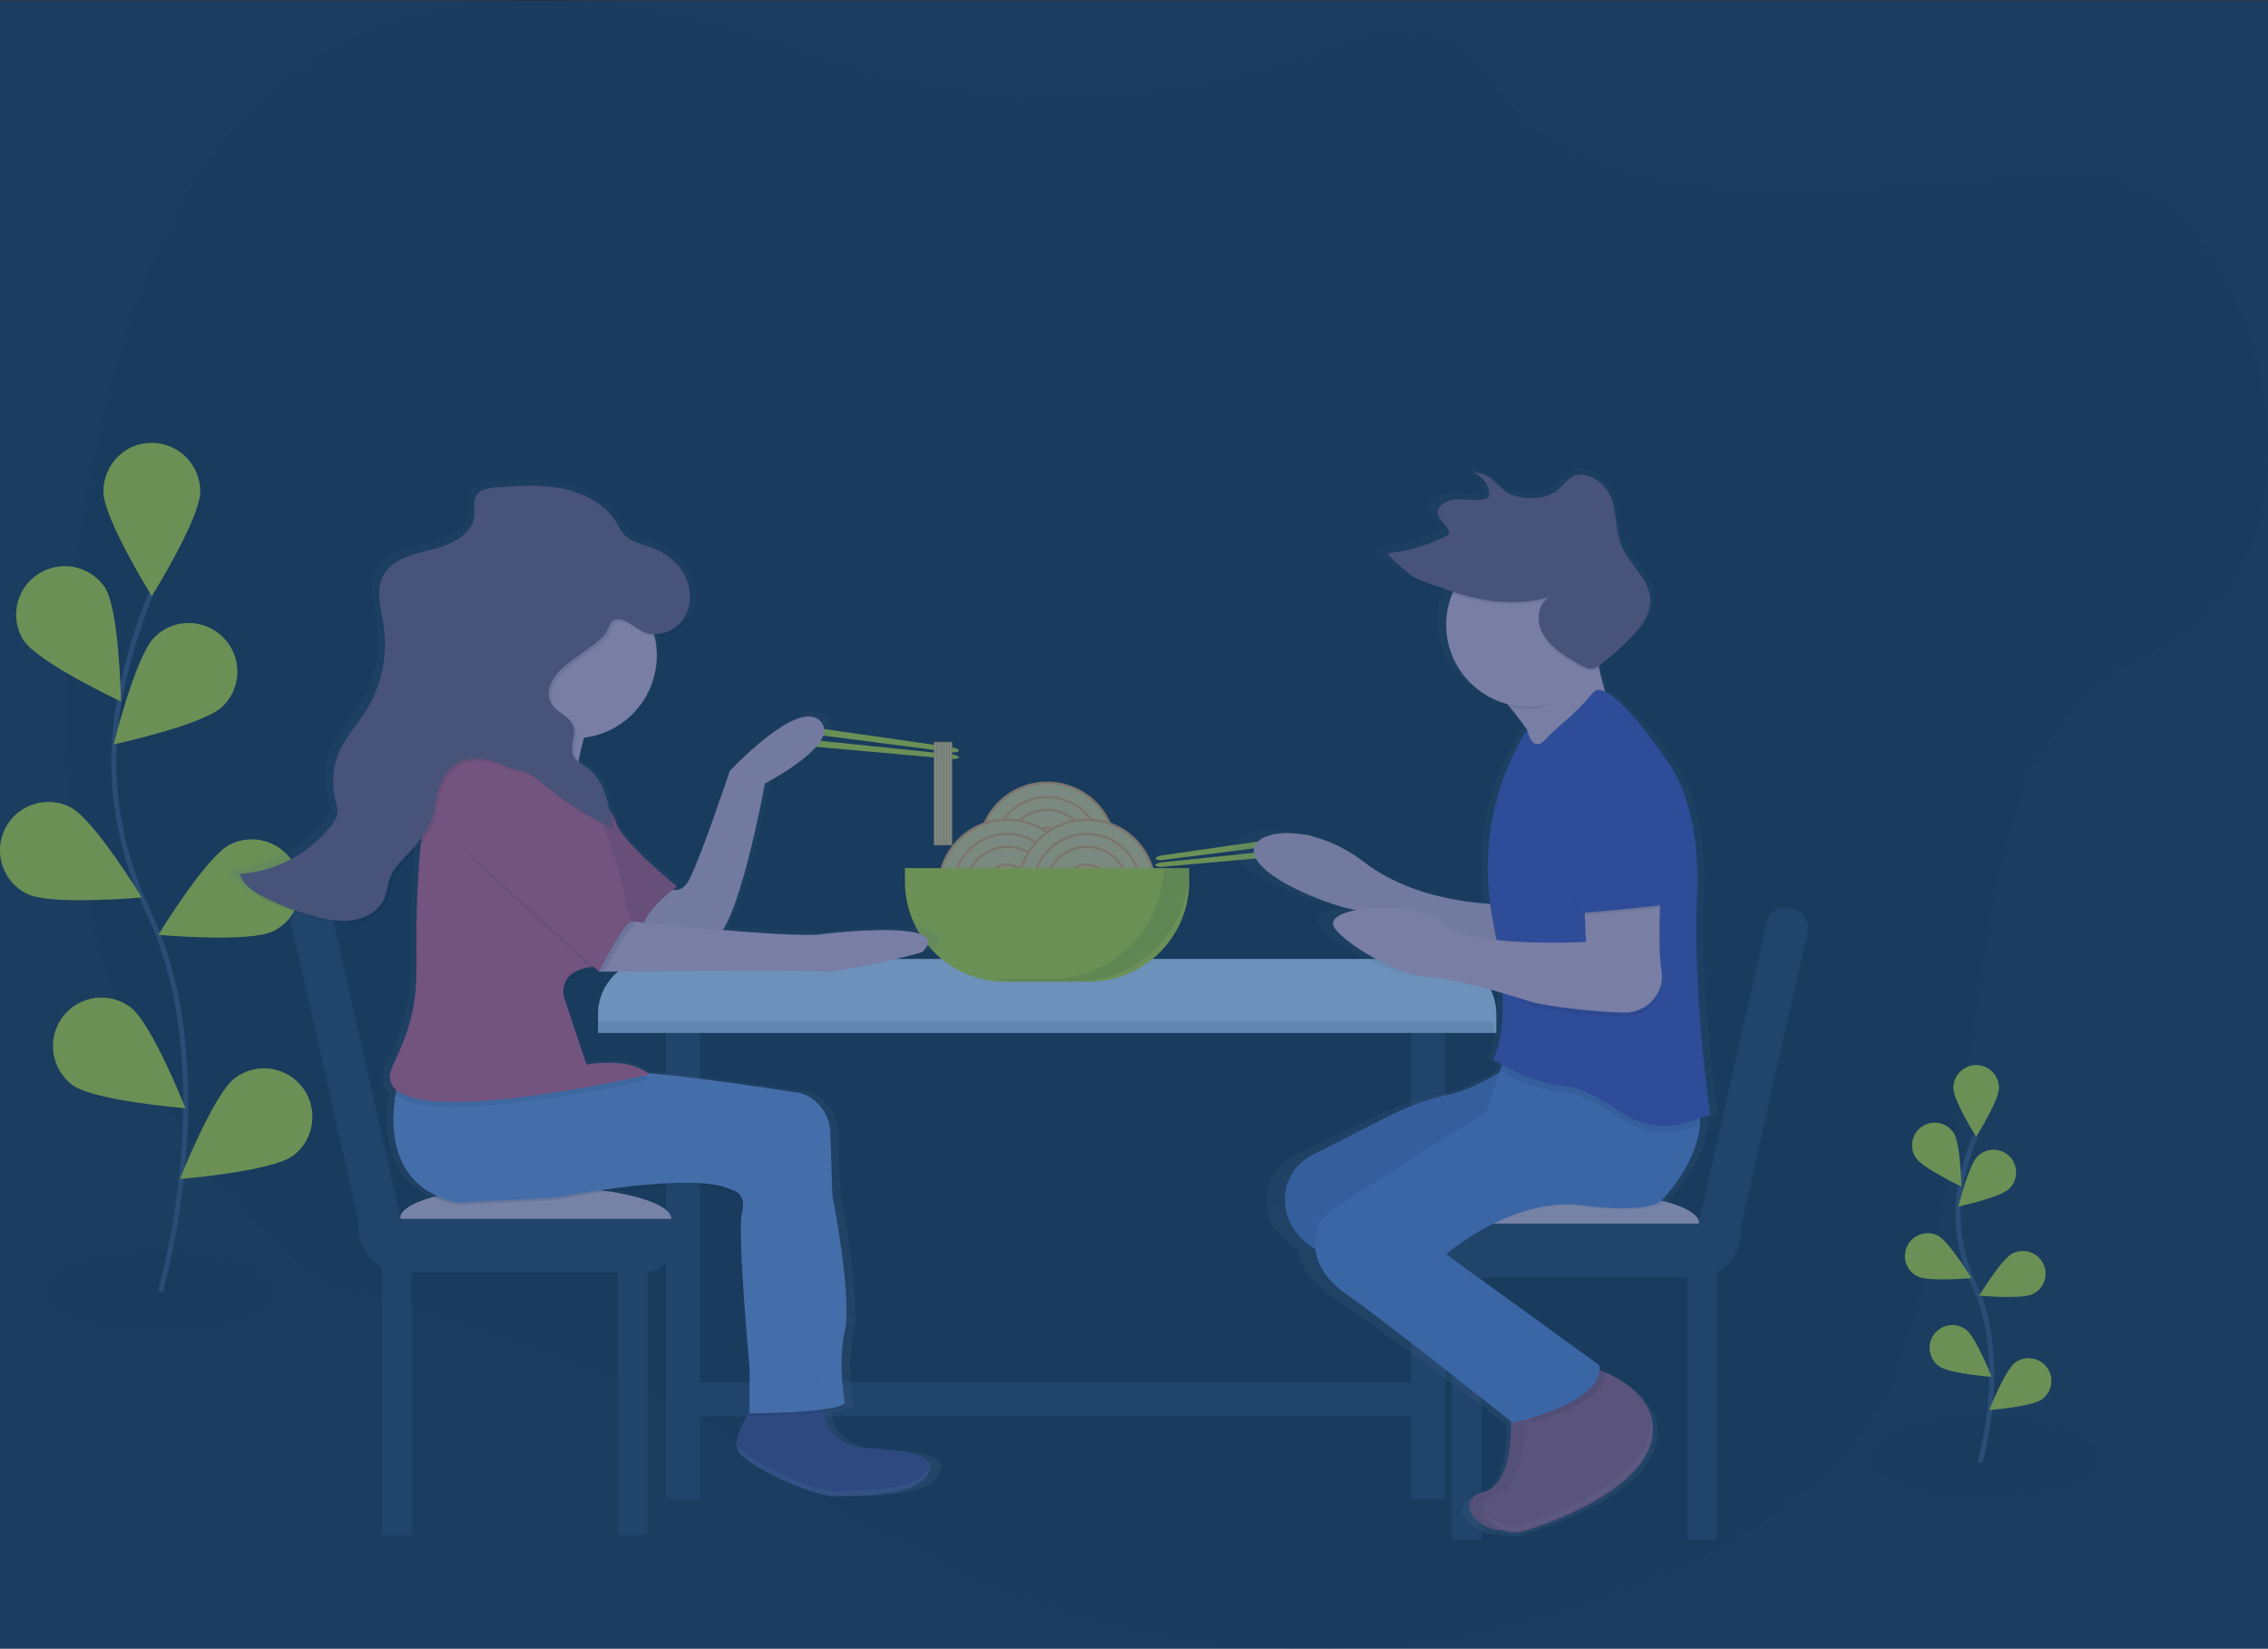 <?xml version="1.0" encoding="utf-8"?>
<!-- Generator: Adobe Illustrator 22.0.0, SVG Export Plug-In . SVG Version: 6.00 Build 0)  -->
<svg version="1.1" id="d6af144a-e925-4ddf-847c-b38e3205da29"
	 xmlns="http://www.w3.org/2000/svg" xmlns:xlink="http://www.w3.org/1999/xlink" x="0px" y="0px" viewBox="0 0 903.8 657.1"
	 style="enable-background:new 0 0 903.8 657.1;" xml:space="preserve">
<rect x="0" y="0" width="903.8" height="657.1" fill="#333333" stroke="none"/>
<style type="text/css">
	.st0{opacity:0.1;enable-background:new    ;}
	.st1{fill:none;stroke:#535461;stroke-width:2;stroke-miterlimit:10;}
	.st2{fill:#DAE41F;}
	.st3{fill:#40414D;}
	.st4{fill:#DFE6F5;}
	.st5{fill:#FFD77C;stroke:#FFAB50;stroke-miterlimit:10;}
	.st6{fill:#F6C6CD;}
	.st7{fill:url(#SVGID_1_);}
	.st8{fill:#B8616E;}
	.st9{opacity:5.000000e-02;enable-background:new    ;}
	.st10{fill:#F8BDC5;}
	.st11{fill:#758AC8;}
	.st12{fill:#5E52AD;}
	.st13{fill:#916168;}
	.st14{opacity:0.1;fill:#FFFFFF;enable-background:new    ;}
	.st15{fill:url(#SVGID_2_);}
	.st16{fill:#594C76;}
	.st17{fill:#8B9CD1;}
	.st18{fill:#EB6475;}
	.st19{opacity:0.1;}
	.st20{fill:#FFFFFF;}
	.st21{fill:#FFD77C;stroke:#FFAB50;stroke-width:0.25;stroke-miterlimit:10;}
	.st22{opacity:0.53;fill:#064687;enable-background:new    ;}
</style>
<title>eating_together</title>
<ellipse class="st0" cx="63.9" cy="514.6" rx="45" ry="16"/>
<ellipse class="st0" cx="790.8" cy="580.7" rx="45" ry="16"/>
<path class="st0" d="M532.9,18.4c-68.5,26.4-142.7,27.7-211.7,2.8C223.5-14.1,95.9-23.1,48.6,138.6C-32.1,414.8,133,513.4,133,513.4
	s115.3,25.8,179.1,72.5c90.7,66.3,201.7,88.5,306.3,57.4c66.9-19.9,124.2-52.5,140.6-105.9c45.8-149.3,16.7-239.1,99.7-278.4
	s36.8-185.2-22.2-188.5s-198,30.5-241-36.8C580.2,9.8,556.8,9.2,532.9,18.4z"/>
<path class="st1" d="M789,583c0,0,12-40.8-2.3-70.9c-6.1-12.6-7.9-26.8-5.2-40.5c1.3-6.5,3.2-12.9,5.7-19"/>
<path class="st2" d="M778.4,433.6c0,5,9.1,19.5,9.1,19.5s9.1-14.5,9.1-19.5s-4.1-9.1-9.1-9.1S778.4,428.6,778.4,433.6L778.4,433.6z"
	/>
<path class="st2" d="M763.4,461.4c2.7,4.2,18.2,11.5,18.2,11.5s-0.3-17.1-3-21.3c-2.7-4.2-8.3-5.4-12.5-2.7
	C761.9,451.5,760.7,457.2,763.4,461.4L763.4,461.4z"/>
<path class="st2" d="M764.1,508.7c4.5,2.3,21.5,0.7,21.5,0.7s-8.9-14.6-13.3-16.9c-4.5-2.3-9.9-0.5-12.2,4S759.6,506.5,764.1,508.7
	L764.1,508.7z"/>
<path class="st2" d="M772.6,544.5c4,3,21.1,4.3,21.1,4.3s-6.3-15.9-10.3-18.9s-9.7-2.1-12.7,1.9
	C767.8,535.8,768.6,541.5,772.6,544.5L772.6,544.5z"/>
<path class="st2" d="M800.7,473.8c-3.6,3.5-20.3,7.1-20.3,7.1s4.1-16.6,7.7-20.1c3.6-3.5,9.3-3.4,12.8,0.2S804.2,470.3,800.7,473.8z
	"/>
<path class="st2" d="M810.2,515.7c-4.5,2.3-21.5,0.7-21.5,0.7s8.9-14.6,13.3-16.8c4.5-2.3,9.9-0.5,12.2,4S814.6,513.5,810.2,515.7
	L810.2,515.7z"/>
<path class="st2" d="M813.8,557.7c-4,3-21.1,4.3-21.1,4.3s6.3-15.9,10.3-18.9s9.7-2.1,12.7,1.9C818.7,549.1,817.8,554.7,813.8,557.7
	z"/>
<path class="st1" d="M63.9,514.7c0,0,25.7-87.1-4.8-151.3c-12.8-26.9-17-57.1-11.1-86.4c2.8-13.9,6.9-27.4,12.2-40.5"/>
<path class="st2" d="M41.2,195.9c0,10.7,19.3,41.7,19.3,41.7s19.3-31,19.3-41.7s-8.6-19.3-19.3-19.4S41.2,185.2,41.2,195.9
	L41.2,195.9L41.2,195.9z"/>
<path class="st2" d="M9.3,255.1c5.8,9,38.9,24.5,38.9,24.5s-0.6-36.5-6.4-45.5c-6-8.8-18-11.1-26.9-5.1
	C6.3,234.8,3.9,246.3,9.3,255.1L9.3,255.1z"/>
<path class="st2" d="M10.6,356.2c9.5,4.8,45.9,1.5,45.9,1.5s-19-31.2-28.5-36s-21.2-1-26,8.6C-2.7,339.8,1.1,351.4,10.6,356.2
	L10.6,356.2L10.6,356.2z"/>
<path class="st2" d="M28.9,432.5c8.6,6.3,45,9.2,45,9.2s-13.4-34-22-40.3c-8.6-6.4-20.7-4.5-27,4S20.3,426.1,28.9,432.5L28.9,432.5z
	"/>
<path class="st2" d="M88.7,281.6c-7.7,7.4-43.4,15.1-43.4,15.1s8.7-35.5,16.4-42.9c7.7-7.5,19.9-7.3,27.4,0.4S96.4,274.1,88.7,281.6
	L88.7,281.6L88.7,281.6z"/>
<path class="st2" d="M109,371.1c-9.5,4.8-45.9,1.5-45.9,1.5s19-31.2,28.5-36s21.2-1,26,8.6S118.5,366.3,109,371.1L109,371.1
	L109,371.1z"/>
<path class="st2" d="M116.7,460.7c-8.6,6.3-45,9.2-45,9.2s13.4-34,22-40.3c8.6-6.4,20.7-4.5,27,4S125.3,454.4,116.7,460.7
	L116.7,460.7z"/>
<path class="st2" d="M379.2,299.8l-55.7-7.2c-2.3-0.3-4-1.1-3.9-1.9l0,0c0.1-0.8,2-1.1,4.3-0.8l55.6,8c1.5,0.2,2.7,0.8,2.6,1.3l0,0
	C382,299.7,380.7,300,379.2,299.8z"/>
<path class="st2" d="M379.5,300.7l-55.9-5.8c-2.3-0.2-4.2,0.2-4.3,0.9l0,0c-0.1,0.8,1.7,1.5,4,1.7l56,5c1.5,0.1,2.8-0.2,2.8-0.7l0,0
	C382.2,301.4,381,300.9,379.5,300.7z"/>
<path class="st2" d="M463.4,342.8l55.7-7.2c2.3-0.3,4-1.1,3.9-1.9l0,0c-0.1-0.8-2-1.1-4.3-0.8l-55.6,8c-1.5,0.2-2.7,0.8-2.6,1.3l0,0
	C460.5,342.7,461.8,343,463.4,342.8z"/>
<path class="st2" d="M463,343.7l55.9-5.8c2.3-0.2,4.2,0.2,4.3,0.9l0,0c0.1,0.8-1.7,1.5-4,1.7l-56,5c-1.5,0.1-2.8-0.2-2.8-0.7l0,0
	C460.3,344.4,461.5,343.9,463,343.7z"/>
<rect x="265.4" y="402.6" class="st3" width="13.6" height="194.9"/>
<rect x="562.3" y="402.6" class="st3" width="13.6" height="194.9"/>
<path class="st4" d="M260.3,386.8h314c12.2,0,22,9.8,22,22v2.9l0,0h-358l0,0v-2.9C238.3,396.6,248.1,386.8,260.3,386.8z"/>
<path class="st0" d="M259.3,386.8h314c12.2,0,22,9.8,22,22v2.9l0,0h-358l0,0v-2.9C237.3,396.6,247.1,386.8,259.3,386.8z"/>
<path class="st4" d="M260.3,382.2h314c12.2,0,22,9.8,22,22v2.9l0,0h-358l0,0v-2.9C238.3,392.1,248.1,382.2,260.3,382.2z"/>
<circle class="st5" cx="417.3" cy="339.2" r="27.2"/>
<circle class="st5" cx="417.3" cy="339.2" r="21.5"/>
<circle class="st5" cx="417.3" cy="339.2" r="16.4"/>
<circle class="st5" cx="417.3" cy="339.2" r="9.2"/>
<circle class="st5" cx="401.4" cy="353.9" r="27.2"/>
<circle class="st5" cx="401.4" cy="353.9" r="21.5"/>
<circle class="st5" cx="401.4" cy="353.9" r="16.4"/>
<circle class="st5" cx="401.4" cy="353.9" r="9.2"/>
<circle class="st5" cx="433.1" cy="353.9" r="27.2"/>
<circle class="st5" cx="433.1" cy="353.9" r="21.5"/>
<circle class="st5" cx="433.1" cy="353.9" r="16.4"/>
<circle class="st5" cx="433.1" cy="353.9" r="9.2"/>
<path class="st2" d="M360.6,346h113.3l0,0v5.3c0,22.1-17.9,40-40,40h-33.3c-22.1,0-40-17.9-40-40L360.6,346L360.6,346z"/>
<path class="st0" d="M463.7,346c-0.6,24.6-20.7,44.2-45.3,44.2h-22.5c3.3,0.7,6.6,1.1,10,1.1h22.7c25,0,45.3-20.3,45.3-45.3l0,0
	L463.7,346L463.7,346z"/>
<rect x="274.5" y="551" class="st3" width="294.6" height="13.6"/>
<rect x="152.2" y="503.6" class="st3" width="11.9" height="108.2"/>
<rect x="246.1" y="503.6" class="st3" width="11.9" height="108.2"/>
<path class="st6" d="M267.5,485.8c0,7.2-24.5,13.1-54.7,13.1s-53.5-5.8-53.5-13.1s23.3-13.1,53.5-13.1S267.5,478.6,267.5,485.8z"/>
<path class="st3" d="M142.7,485.8h124.8l0,0v10.9c0,5.8-4.7,10.5-10.5,10.5l0,0h-96.3c-9.9,0-18-8.1-18-18V485.8L142.7,485.8z"/>
<path class="st3" d="M121.5,360.7l2.6-0.6c3.8-0.9,7.5,1.5,8.4,5.3l31.2,138.1l0,0l-3.9,0.9c-6.8,1.5-13.6-2.7-15.1-9.6L116.2,369
	C115.3,365.3,117.7,361.5,121.5,360.7L121.5,360.7z"/>
<rect x="672.4" y="505.5" class="st3" width="11.9" height="108.2"/>
<rect x="578.5" y="505.5" class="st3" width="11.9" height="108.2"/>
<path class="st6" d="M569,487.7c0,7.2,24.5,13.1,54.7,13.1s53.5-5.8,53.5-13.1s-23.3-13.1-53.5-13.1S569,480.5,569,487.7z"/>
<path class="st3" d="M675.8,509.1h-96.3c-5.8,0-10.5-4.7-10.5-10.5v-10.9l0,0h124.8l0,0v3.4C693.8,501,685.8,509.1,675.8,509.1z"/>
<path class="st3" d="M676.8,506.3l-3.9-0.9l0,0l31.2-138.1c0.9-3.8,4.6-6.1,8.4-5.3l2.6,0.6c3.8,0.9,6.1,4.6,5.3,8.4L692,496.8
	C690.4,503.5,683.6,507.8,676.8,506.3z"/>
<linearGradient id="SVGID_1_" gradientUnits="userSpaceOnUse" x1="736.028" y1="673.967" x2="736.028" y2="247.03" gradientTransform="matrix(1 0 0 1 -148.11 -61.43)">
	<stop  offset="0" style="stop-color:#808080;stop-opacity:0.25"/>
	<stop  offset="0.54" style="stop-color:#808080;stop-opacity:0.12"/>
	<stop  offset="1" style="stop-color:#808080;stop-opacity:0.1"/>
</linearGradient>
<path class="st7" d="M681.1,445.6l3.5-1.1c0,0-6-40.1-5.9-76c0-1,0-2.1,0-3.1c0.1-2.2,0.2-4.5,0.3-6.6c0.1-2.8,0.2-5.4,0.2-8
	c0.3-34.6-13.3-49.2-13.3-49.2s-16-22.8-25.6-27.3c-0.8-2.6-1.8-5.9-2.6-9.8c0.3-0.2,0.6-0.4,0.9-0.6c4-2.9,7.8-6.1,11.3-9.5
	c4.9-4.6,9.6-10.2,9.4-16.6c0-0.6,0-1.2-0.1-1.9c-0.9-7.6-8.9-13.4-12.1-20.7c-2.7-6.1-1.9-12.9-4.3-19s-10.6-11.9-16.8-8.7
	c-2.3,1.2-3.7,3.3-5.6,4.9c-4.7,4-12.4,4.4-18.9,2.5s-8.4-9.2-17.5-9.3c0.8,0.3,1.6,0.6,2.3,1.1c-0.8-0.1-1.5-0.2-2.3-0.2
	c3.8,1.2,6.5,4.5,6.9,8.4c0,0.2,0,0.5-0.1,0.7c-3.6,2-8.4,0.8-12.7,0.8s-9.3,2.1-8.8,5.7c-0.1,0.4-0.1,0.8,0,1.2
	c0.6,2.7,4.2,4.7,4.6,7.2c0,0.1,0,0.1,0,0.2c-8,4-16.7,6.5-25.7,7.5c-0.3,0-0.2,0.4,0.3,0.9h-0.3c-1.6,0.2,9.8,9.2,11.1,9.8
	c4.8,2.2,10.5,3.8,15.5,5.4l0.4,0.1c-1.7,3.9-2.6,8.2-2.6,12.5c0,15.4,11.1,28.3,26.1,32c2.8,3.3,5.7,6.9,8.4,10.4H607
	c0,0-17.2,22.9-16.7,57.2c0,4.3,0.2,8.6,0.7,12.8c-11.1-0.6-34.9-3.5-53-16.8c-24.4-17.9-51.7-12.5-46-1.8s34.8,19.6,39.5,20.5
	c0.4,0.1,1.5,0.3,2.9,0.7c-5.8,1.1-9.7,3-9.5,5.6c0.5,4.9,25.4,20.5,40.4,21.4c9.9,0.6,21.9,3.7,31.3,6.3
	c0.9,20.5-4.1,26.7-4.1,26.7s1.5,0.9,3.9,2.2l-1,3c-6.1,3.5-13.6,7.2-20.5,8.7c-8.7,1.8-17.2,4.6-25.2,8.4l-33.8,16.3
	c-6.1,2.8-10.4,8.7-11.2,15.4c-0.7,6.9,1.3,15.6,12.7,22.5c0.7,5.6,4.1,12.2,13.2,18.2c17.5,11.6,63.5,46.5,69.8,51.3
	c0.1,8.5-1,25.6-11.5,28.2c-13.2,3.3-2.6,16,8.1,15.5c2.5,1,5.3,1.2,7.9,0.6c11.3-2.7,52.6-17,55.4-38.4c0.1-0.9,0.2-1.9,0.2-2.8
	c0.2-3.7-0.7-7.3-2.6-10.4c0.4,1,0.8,2,1.1,3c-3.4-7.8-11.8-12.7-18.2-15.5c0-0.1,0-0.2,0-0.2c-1-0.4-2-0.7-2.8-1
	c0-0.6,0-1.2-0.1-1.7l-64.8-44.7c0,0,28.2-23.2,57.3-19.7s33.8-1.7,33.8-1.7s14.9-14.2,16.4-30.6l0.9-0.3
	C681.3,448.5,681.2,447.5,681.1,445.6z"/>
<path class="st8" d="M601.9,561.9c0,0,2.7,29.2-10.6,32.7s-0.9,17.7,9.7,15s49.5-16.8,52.2-38s-26.5-28.3-26.5-28.3L601.9,561.9z"/>
<path class="st9" d="M601.9,561.9c0,0,2.7,29.2-10.6,32.7s-0.9,17.7,9.7,15s49.5-16.8,52.2-38s-26.5-28.3-26.5-28.3L601.9,561.9z"/>
<path class="st8" d="M607.2,562.8c0,0,2.7,29.2-10.6,32.7s-0.9,17.7,9.7,15s49.5-16.8,52.2-38S632,544.2,632,544.2L607.2,562.8z"/>
<path class="st0" d="M634.6,545.1l-24.7,18.6c0,0,0.1,1.3,0.2,3.3c9.3-2.6,29.7-9.4,30-20C638.3,546.2,636.5,545.6,634.6,545.1z"/>
<rect x="608.5" y="291" class="st10" width="10.6" height="8"/>
<path class="st11" d="M609,419.6c0,0-16.8,13.2-30.7,16.4c-8.2,1.8-16.2,4.6-23.8,8.3l-31.8,16.2c-5.9,3-9.8,8.7-10.5,15.2
	c-0.9,9,2.7,20.8,24.3,27.9l68.1,56.6l21.2-17.7l-72.5-55.7l55.7-34.5V419.6z"/>
<path class="st0" d="M609,419.6c0,0-16.8,13.2-30.7,16.4c-8.2,1.8-16.2,4.6-23.8,8.3l-31.8,16.2c-5.9,3-9.8,8.7-10.5,15.2
	c-0.9,9,2.7,20.8,24.3,27.9l68.1,56.6l21.2-17.7l-72.5-55.7l55.7-34.5V419.6z"/>
<path class="st10" d="M599.3,360.4c0,0-32.7,0.9-55.7-16.8s-48.6-12.4-43.3-1.8s32.7,19.5,37.1,20.3s68.1,18.6,68.1,18.6
	L599.3,360.4z"/>
<path class="st9" d="M599.3,360.4c0,0-32.7,0.9-55.7-16.8s-48.6-12.4-43.3-1.8s32.7,19.5,37.1,20.3s68.1,18.6,68.1,18.6L599.3,360.4
	z"/>
<path class="st11" d="M602.8,411.6l-10.6,31.8c0,0-59.7,36.7-64.5,41.5c-3.8,3.8-8.8,18.6,8.8,30.9c17.6,12.3,66.3,51.3,66.3,51.3
	s37.1-8,34.5-23l-61-44.2c0,0,26.5-23,53.9-19.5s31.8-1.8,31.8-1.8s21.2-21.2,14.1-41.5S602.8,411.6,602.8,411.6z"/>
<path class="st10" d="M589.5,267.6c0,0,30.1,32.7,28.3,42.4s23.9-28.3,23.9-28.3s-8-19.5-6.2-40.7L589.5,267.6z"/>
<path class="st0" d="M615.8,297.6c2.1-2.2,4.2-4.2,6.5-6.2c4.5-3.7,8.7-7.9,12.4-12.4c6.2-8,29.2,26.5,29.2,26.5
	s14.1,15.9,12.4,53.9s2.2,88.8,2.2,88.8l-5.3,1.5c-9.1,3-19.2,1.6-27.1-3.8c-7.1-4.9-16-10-22.8-10.5c-13.3-0.9-25.2-8.4-25.2-8.4
	s5.8-13.7-3.1-57.9s13.7-75.6,13.7-75.6S610.3,303.2,615.8,297.6z"/>
<path class="st12" d="M681.5,444.3l-5.3,1.8l-3.2,1c-9.1,3.1-19.2,1.6-27.1-3.8c-7-4.9-16-10-22.8-10.5
	c-13.2-0.9-28.2-10.6-28.2-10.6s8.8-11.5,0-55.7s13.7-75.6,13.7-75.6s1.8,9.6,7.2,3.9c2-2.2,4.2-4.2,6.5-6.2
	c4.5-3.7,8.7-7.9,12.4-12.4c6.2-8,29.2,26.5,29.2,26.5s14.1,15.9,12.4,53.9c-0.2,4-0.3,8.1-0.3,12.3
	C675.8,404.7,681.5,444.3,681.5,444.3z"/>
<path class="st0" d="M631.1,357.7l0.9,19.5c0,0-46.9,2.6-56.6-7.1s26.5,28.6,34.5,30.9c7.5,2.2,26.9,4.2,37.1,4.4
	c5.9,0.2,11.4-3.1,14-8.5c1.2-2.6,1.6-5.5,1.1-8.3c-1.8-11.5,0-36.3,0-36.3L631.1,357.7z"/>
<path class="st10" d="M631.1,355.9l0.9,19.5c0,0-46.9,2.6-56.6-7.1s-44.9-7.6-44.2,0c0.4,4.9,23.9,20.3,38,21.2s32.7,7.4,40.7,9.7
	c7.5,2.2,26.9,4.2,37.1,4.4c5.9,0.2,11.4-3.1,14-8.5c1.2-2.6,1.6-5.5,1.1-8.3c-1.8-11.5,0-36.3,0-36.3L631.1,355.9z"/>
<path class="st0" d="M641.7,299.4c0,0-20.3,2.6-17.7,32.7s6.2,32.7,6.2,32.7s30.1-2.6,33.6-3.5s1.8-33.6,1.8-33.6
	S664.7,298.5,641.7,299.4z"/>
<path class="st12" d="M641.7,298.5c0,0-20.3,2.6-17.7,32.7s6.2,32.7,6.2,32.7s30.1-2.6,33.6-3.5s1.8-33.6,1.8-33.6
	S664.7,297.6,641.7,298.5z"/>
<path class="st0" d="M634.2,260c-1.4-7,1.5-9.2,2.2-18.1l-46,26.5c0,0,5.3,5.7,11.3,13.1c2.7,0.7,5.4,1,8.2,1
	C621.9,282.6,628.5,269.6,634.2,260z"/>
<circle class="st10" cx="609" cy="249" r="32.7"/>
<path class="st0" d="M617.2,239c-5,3.2-5.1,10.4-1.8,15.4c3.2,5,8.8,8.3,14.1,11.4c1.5,0.9,3.3,1.8,5,1.6c1.3-0.3,2.6-0.9,3.6-1.8
	c3.7-2.9,7.3-6,10.7-9.4c4.9-4.8,9.5-10.7,8.8-17.3c-0.9-7.6-8.3-13.3-11.4-20.4c-2.5-6-1.8-12.7-4-18.9s-10-11.8-15.8-8.6
	c-2.2,1.2-3.5,3.3-5.3,4.9c-4.5,3.9-11.7,4.3-17.8,2.5s-7.9-9.1-16.4-9.2c4.2,1.5,7.1,5.9,6.4,9.9c-3.4,1.9-7.9,0.8-12,0.8
	s-9,2.2-8.3,5.9c0.6,3,5,5.2,4.3,8.2c-7.5,4-15.7,6.5-24.1,7.4c-1.5,0.2,9.2,9.1,10.4,9.7c4.5,2.1,9.8,3.7,14.6,5.4
	C591.1,240.9,604.2,242.5,617.2,239z"/>
<path class="st13" d="M617.2,238.1c-5,3.2-5.1,10.4-1.8,15.4c3.2,5,8.8,8.3,14.1,11.4c1.5,0.9,3.3,1.8,5,1.6
	c1.3-0.3,2.6-0.9,3.6-1.8c3.7-2.9,7.3-6,10.7-9.4c4.9-4.8,9.5-10.7,8.8-17.3c-0.9-7.6-8.3-13.3-11.4-20.4c-2.5-6-1.8-12.7-4-18.9
	s-10-11.8-15.8-8.6c-2.2,1.2-3.5,3.3-5.3,4.9c-4.5,3.9-11.7,4.3-17.8,2.5s-7.9-9.1-16.4-9.2c4.2,1.5,7.1,5.9,6.4,9.9
	c-3.4,1.9-7.9,0.8-12,0.8s-9,2.2-8.3,5.9c0.6,3,5,5.2,4.3,8.2c-7.5,4-15.7,6.5-24.1,7.4c-1.5,0.2,9.2,9.1,10.4,9.7
	c4.5,2.1,9.8,3.7,14.6,5.4C591.1,240,604.2,241.6,617.2,238.1z"/>
<path class="st14" d="M656.2,559.5c1.4,3.3,1.9,6.9,1.4,10.4c-2.7,21.2-41.5,35.4-52.2,38c-5.6,1.4-11.7-1.9-14.2-5.8
	c1.6,4.6,8.7,9.2,15.1,7.6c10.6-2.7,49.5-16.8,52.2-38C659.1,567.4,658.3,563.2,656.2,559.5z"/>
<linearGradient id="SVGID_2_" gradientUnits="userSpaceOnUse" x1="381.385" y1="658.046" x2="381.385" y2="252.317" gradientTransform="matrix(1 0 0 1 -148.11 -61.43)">
	<stop  offset="0" style="stop-color:#808080;stop-opacity:0.25"/>
	<stop  offset="0.54" style="stop-color:#808080;stop-opacity:0.12"/>
	<stop  offset="1" style="stop-color:#808080;stop-opacity:0.1"/>
</linearGradient>
<path class="st15" d="M375.2,583.6L375.2,583.6c-0.8-1.8-4.9-5.3-24.7-6c-13.5-0.5-18.1-7.7-19.4-14.6c4.5-0.6,7.9-1.4,9.1-2.5
	c0,0-0.1-0.3-0.2-0.9l0.2-0.1c-0.9-5-1.3-10.1-1.4-15.2c0-4.4,0.4-8.7,1.4-13c0.6-2.8,0.8-5.7,0.7-8.6c0.1-17-5.9-46.9-5.9-46.9
	l-0.8-24.8c-0.2-6.3-3.8-12-9.4-14.9c-2-1-4.1-1.6-6.4-1.6c0,0-31.3-4.9-59.5-7.6c-2-1.6-9-6-25.2-3.5l-9.3-27.2
	c-0.1-0.3-0.1-0.7-0.2-1c0.3-3.5,2.6-8.7,13.4-9l2.3,2c0,0,0.4-0.8,1.1-2c13.4-0.1,86.1-0.9,89.9,0c4.1,1,40.3-7.1,41.3-8.1
	c14.1-13.7-41.4-7.1-41.4-7.1c-5.5,0.9-23.1-0.2-41.1-1.6c8.9-13.4,17.3-58.8,17.3-58.8s32-16.1,22.7-25.2s-37.2,20.2-37.2,20.2
	S281.1,338.9,276,349c-2,4-4.6,4.8-6.9,4.4c1-0.8,1.7-1.3,1.7-1.3S248.1,334,246,326.9c-0.4-1.2-0.9-2.3-1.5-3.3
	c-1.1-6.4-3-12.7-7.7-16.9c-0.8-0.8-1.6-1.6-2.6-2.3c-1.3-0.9-2.7-1.7-3.9-2.7l0,0c0.7-3.1,1.5-6.3,2.3-9.4c16.9-2,30-16,30-33
	c0-2.6-0.3-5.1-0.9-7.6c5.1,0.3,10.1-2,13-6.3c3.4-5.1,3.3-12,0.4-17.4c-1.2-2.2-2.7-4.1-4.6-5.8c-2.9-3-6.5-5.2-10.5-6.6
	c-3.4-1.2-7.2-1.9-9.9-4.2c-1.2-1.6-2.3-3.3-3.3-5c-1.1-1.7-2.5-3.3-4-4.7c-5-5.1-12.1-8.3-19.3-9.7c-8.8-1.7-17.8-1.1-26.7-0.5
	c-3.3,0.2-7.2,0.8-8.7,3.7c-1.1,2.2-0.4,4.8-0.5,7.2c-0.5,7.7-9.3,12-17,13.9s-16.9,3.5-20.6,10.3c-3.4,6.1-1,13.5,0.1,20.4
	c1.8,12.1-0.9,24.4-7.5,34.6c-3.4,5.2-7.7,9.8-10.4,15.3c-3,6.2-3.6,13.2-1.9,19.9c0.5,1.9,1.2,3.9,0.9,5.9
	c-0.4,1.6-1.2,3.1-2.3,4.4c-9.3,11.5-23,18.6-37.7,19.5c0.6,2,1.8,3.8,3.4,5.2c2.1,2,4.5,3.7,7.1,4.9c7,3.5,14.3,6.2,21.9,8.1
	c5.1,1.3,10.4,2.2,15.6,1.3s10.3-3.9,12.4-8.5c1.2-2.7,1.4-5.8,2.5-8.6c2.2-5.5,7.6-9.1,11.3-13.9c-1.2,12.2-1.8,24.5-1.8,36.8
	c0,3.9,0,7.3,0,10.5c0,13.9-1,23.5-9.6,40.8c-1,1.8-1.5,3.9-1.3,6c-0.4,2.3,0.5,4.6,2.3,6.1c-0.6,3.5-0.9,7-0.9,10.5
	c-0.1,12.6,4.1,29.6,26.8,33.9l40.3-2c0,0,56.9-11.1,72.4-3c2.6,0.6,4.5,2.9,4.5,5.6c0,0.8-0.2,1.7-0.4,2.5
	c-0.4,2.6-0.6,5.3-0.5,7.9c-0.1,17,3.6,55.6,3.6,55.6v16.4c-2.6,3.9-5.8,9.6-5.4,13.8c0,0.1,0,0.2,0,0.3s0,0.3,0.1,0.4
	s0,0.2,0.1,0.3s0.1,0.2,0.1,0.3s0.1,0.2,0.1,0.3s0.1,0.2,0.1,0.3s0.1,0.3,0.2,0.4l0.1,0.2c0.1,0.2,0.3,0.4,0.4,0.5
	c5.2,6,31,17.6,39.3,17.1c8.8-0.5,38.2,1,39.3-12.1C375.4,584.4,375.4,583.9,375.2,583.6z"/>
<path class="st16" d="M301.8,558.3c0,0-12,15-7,21s30,17.5,38,17c8.5-0.5,37,1,38-12c0,0,2-6-24-7s-18-28-18-28L301.8,558.3z"/>
<path class="st0" d="M158.7,432.3c0,0-12,41,24,48l39-2c0,0,55-11,70-3c0,0,6,1,4,9s3,62,3,62v18c0,0,34,0,38-4c0,0-3-16,0-29
	s-5-54-5-54l-0.8-24.7c-0.1-6.2-3.6-11.9-9.1-14.8c-1.9-1-4-1.5-6.1-1.6c0,0-68-11-92-9S158.7,432.3,158.7,432.3z"/>
<path class="st17" d="M158.7,431.3c0,0-12,41,24,48l39-2c0,0,55-11,70-3c0,0,6,1,4,9s3,62,3,62v18c0,0,34,0,38-4c0,0-3-16,0-29
	s-5-54-5-54l-0.8-24.7c-0.1-6.2-3.6-11.9-9.1-14.8c-1.9-1-4-1.5-6.1-1.6c0,0-68-11-92-9S158.7,431.3,158.7,431.3z"/>
<path class="st10" d="M261.8,350.3c0,0,8,10,13,0s16-43,16-43s27-29,36-20s-22,25-22,25s-11,61-21,62s-25,0-25,0l-5-11L261.8,350.3z
	"/>
<path class="st9" d="M261.8,350.3c0,0,8,10,13,0s16-43,16-43s27-29,36-20s-22,25-22,25s-11,61-21,62s-25,0-25,0l-5-11L261.8,350.3z"
	/>
<path class="st18" d="M225.7,300.3c0,0,18,21,20,28s24,25,24,25s-16,12-13,18s-21-20-21-20l-28-41L225.7,300.3z"/>
<path class="st0" d="M225.7,300.3c0,0,18,21,20,28s24,25,24,25s-16,12-13,18s-21-20-21-20l-28-41L225.7,300.3z"/>
<path class="st10" d="M237.7,276.3c0,0-9,29-9,40s-38-3-37-9s22-28,23-37S237.7,276.3,237.7,276.3z"/>
<path class="st0" d="M207.7,296.3c0,0-35-9-40,42s4,57-11,88s102,4,102,4s-6-7-25-4l-9-27c0,0-3-12,14-12s9-35,9-35s-9-30-14-33
	S219.7,298.3,207.7,296.3z"/>
<path class="st18" d="M207.7,294.3c0,0-35-9-40,42s4,57-11,88s102,4,102,4s-6-7-25-4l-9-27c0,0-3-12,14-12s9-35,9-35s-9-30-14-33
	S219.7,296.3,207.7,294.3z"/>
<path class="st10" d="M242.7,366.3c0,0,73,8,85,6c0,0,53.6-6.6,40,7c-1,1-36,9-40,8s-89,0-89,0l-1-10L242.7,366.3z"/>
<path class="st0" d="M186.7,341.3l53,48c0,0,10-20,13-20s-36-59-36-59s-10-12-16-6S176.7,306.3,186.7,341.3z"/>
<path class="st18" d="M185.7,339.3l53,48c0,0,10-20,13-20s-36-59-36-59s-10-12-16-6S175.7,304.3,185.7,339.3z"/>
<ellipse transform="matrix(0.16 -0.987 0.987 0.16 -65.776 445.29)" class="st10" cx="228.8" cy="261.3" rx="33" ry="33"/>
<path class="st0" d="M257.7,253c5.6,2.2,12.5-0.4,15.8-5.5c3.3-5,3.2-11.9,0.4-17.2c-2.8-5.3-7.9-9.2-13.6-11.2
	c-3.4-1.2-7.3-1.9-9.9-4.4c-1.7-1.6-2.7-3.7-3.9-5.7c-4.7-7.3-13-11.6-21.5-13.3s-17.2-1.1-25.9-0.5c-3.2,0.2-7,0.8-8.5,3.7
	c-1.1,2.2-0.4,4.8-0.5,7.2c-0.5,7.7-9,11.9-16.5,13.8s-16.1,3.6-19.8,10.3c-3.3,6.1-0.9,13.4,0.1,20.3c1.7,11.9-0.9,24.1-7.3,34.2
	c-3.3,5.1-7.5,9.7-10.1,15.2c-2.9,6.2-3.5,13.1-1.9,19.7c0.5,1.9,1.2,3.9,0.8,5.9c-0.4,1.6-1.2,3.1-2.3,4.4
	c-8.9,11.3-22.1,18.4-36.5,19.4c1.1,4.3,5.3,7,9.2,9c6.7,3.5,13.8,6.2,21.2,8.1c4.9,1.3,10.1,2.2,15.1,1.3s9.9-3.8,12-8.5
	c1.2-2.7,1.4-5.8,2.4-8.5c2.4-6.2,8.8-9.9,12.2-15.6c3.3-5.4,4.5-6.1,5.4-12.4s2.7-13.1,7.8-16.8c5.4-3.9,13-3.1,19-0.2
	s9.7,1.8,14.7,6.2c8.8,7.6,18.6,14,29.2,18.8c-1-8.7-2.6-18.5-9.7-23.6c-2-1.5-4.5-2.6-5.6-4.9c-1.7-3.6,1.2-8.1-0.1-11.9
	s-6.3-5.2-8.5-8.6c-1.9-2.9-1.4-6.9,0.4-9.9s4.5-5.2,7.3-7.3c2.5-1.9,5-3.7,7.5-5.5c2.3-1.4,4.3-3.2,6.1-5.3c1-1.4,1.7-4.4,3-5.3
	C249,245.9,254.4,251.7,257.7,253z"/>
<path class="st13" d="M256.7,252c5.6,2.2,12.5-0.4,15.8-5.5c3.3-5,3.2-11.9,0.4-17.2c-2.8-5.3-7.9-9.2-13.6-11.2
	c-3.4-1.2-7.3-1.9-9.9-4.4c-1.7-1.6-2.7-3.7-3.9-5.7c-4.7-7.3-13-11.6-21.5-13.3s-17.2-1.1-25.9-0.5c-3.2,0.2-7,0.8-8.5,3.7
	c-1.1,2.2-0.4,4.8-0.5,7.2c-0.5,7.7-9,11.9-16.5,13.8s-16.1,3.6-19.8,10.3c-3.3,6.1-0.9,13.4,0.1,20.3c1.7,11.9-0.9,24.1-7.3,34.2
	c-3.3,5.1-7.5,9.7-10.1,15.2c-2.9,6.2-3.5,13.1-1.9,19.7c0.5,1.9,1.2,3.9,0.8,5.9c-0.4,1.6-1.2,3.1-2.3,4.4
	c-8.9,11.3-22.1,18.4-36.5,19.4c1.1,4.3,5.3,7,9.2,9c6.7,3.5,13.8,6.2,21.2,8.1c4.9,1.3,10.1,2.2,15.1,1.3s9.9-3.8,12-8.5
	c1.2-2.7,1.4-5.8,2.4-8.5c2.4-6.2,8.8-9.9,12.2-15.6c3.3-5.4,4.5-6.1,5.4-12.4s2.7-13.1,7.8-16.8c5.4-3.9,13-3.1,19-0.2
	s9.7,1.8,14.7,6.2c8.8,7.6,18.6,14,29.2,18.8c-1-8.7-2.6-18.5-9.7-23.6c-2-1.5-4.5-2.6-5.6-4.9c-1.7-3.6,1.2-8.1-0.1-11.9
	s-6.3-5.2-8.5-8.6c-1.9-2.9-1.4-6.9,0.4-9.9s4.5-5.2,7.3-7.3c2.5-1.9,5-3.7,7.5-5.5c2.3-1.4,4.3-3.2,6.1-5.3c1-1.4,1.7-4.4,3-5.3
	C248,244.9,253.4,250.7,256.7,252z"/>
<g class="st19">
	<path class="st20" d="M327.6,557.1c0.1-2.7,0.5-5.3,1.1-7.9l-0.5,0.2C327.8,552,327.5,554.5,327.6,557.1z"/>
	<path class="st20" d="M332.8,594.3c-8,0.5-33-11-38-17c-0.7-0.8-1.1-1.8-1.2-2.8c-0.3,1.7,0.1,3.5,1.2,4.8c5,6,30,17.5,38,17
		c8.5-0.5,37,1,38-12c0.1-0.4,0-0.7-0.1-1.1C368.3,595.2,341,593.8,332.8,594.3z"/>
</g>
<rect x="372.3" y="295.8" class="st21" width="1" height="41"/>
<rect x="373.3" y="295.8" class="st21" width="1" height="41"/>
<rect x="374.3" y="295.8" class="st21" width="1" height="41"/>
<rect x="375.3" y="295.8" class="st21" width="1" height="41"/>
<rect x="376.3" y="295.8" class="st21" width="1" height="41"/>
<rect x="377.3" y="295.8" class="st21" width="1" height="41"/>
<rect x="378.3" y="295.8" class="st21" width="1" height="41"/>
<rect y="0.3" class="st22" width="904" height="657"/>
</svg>
